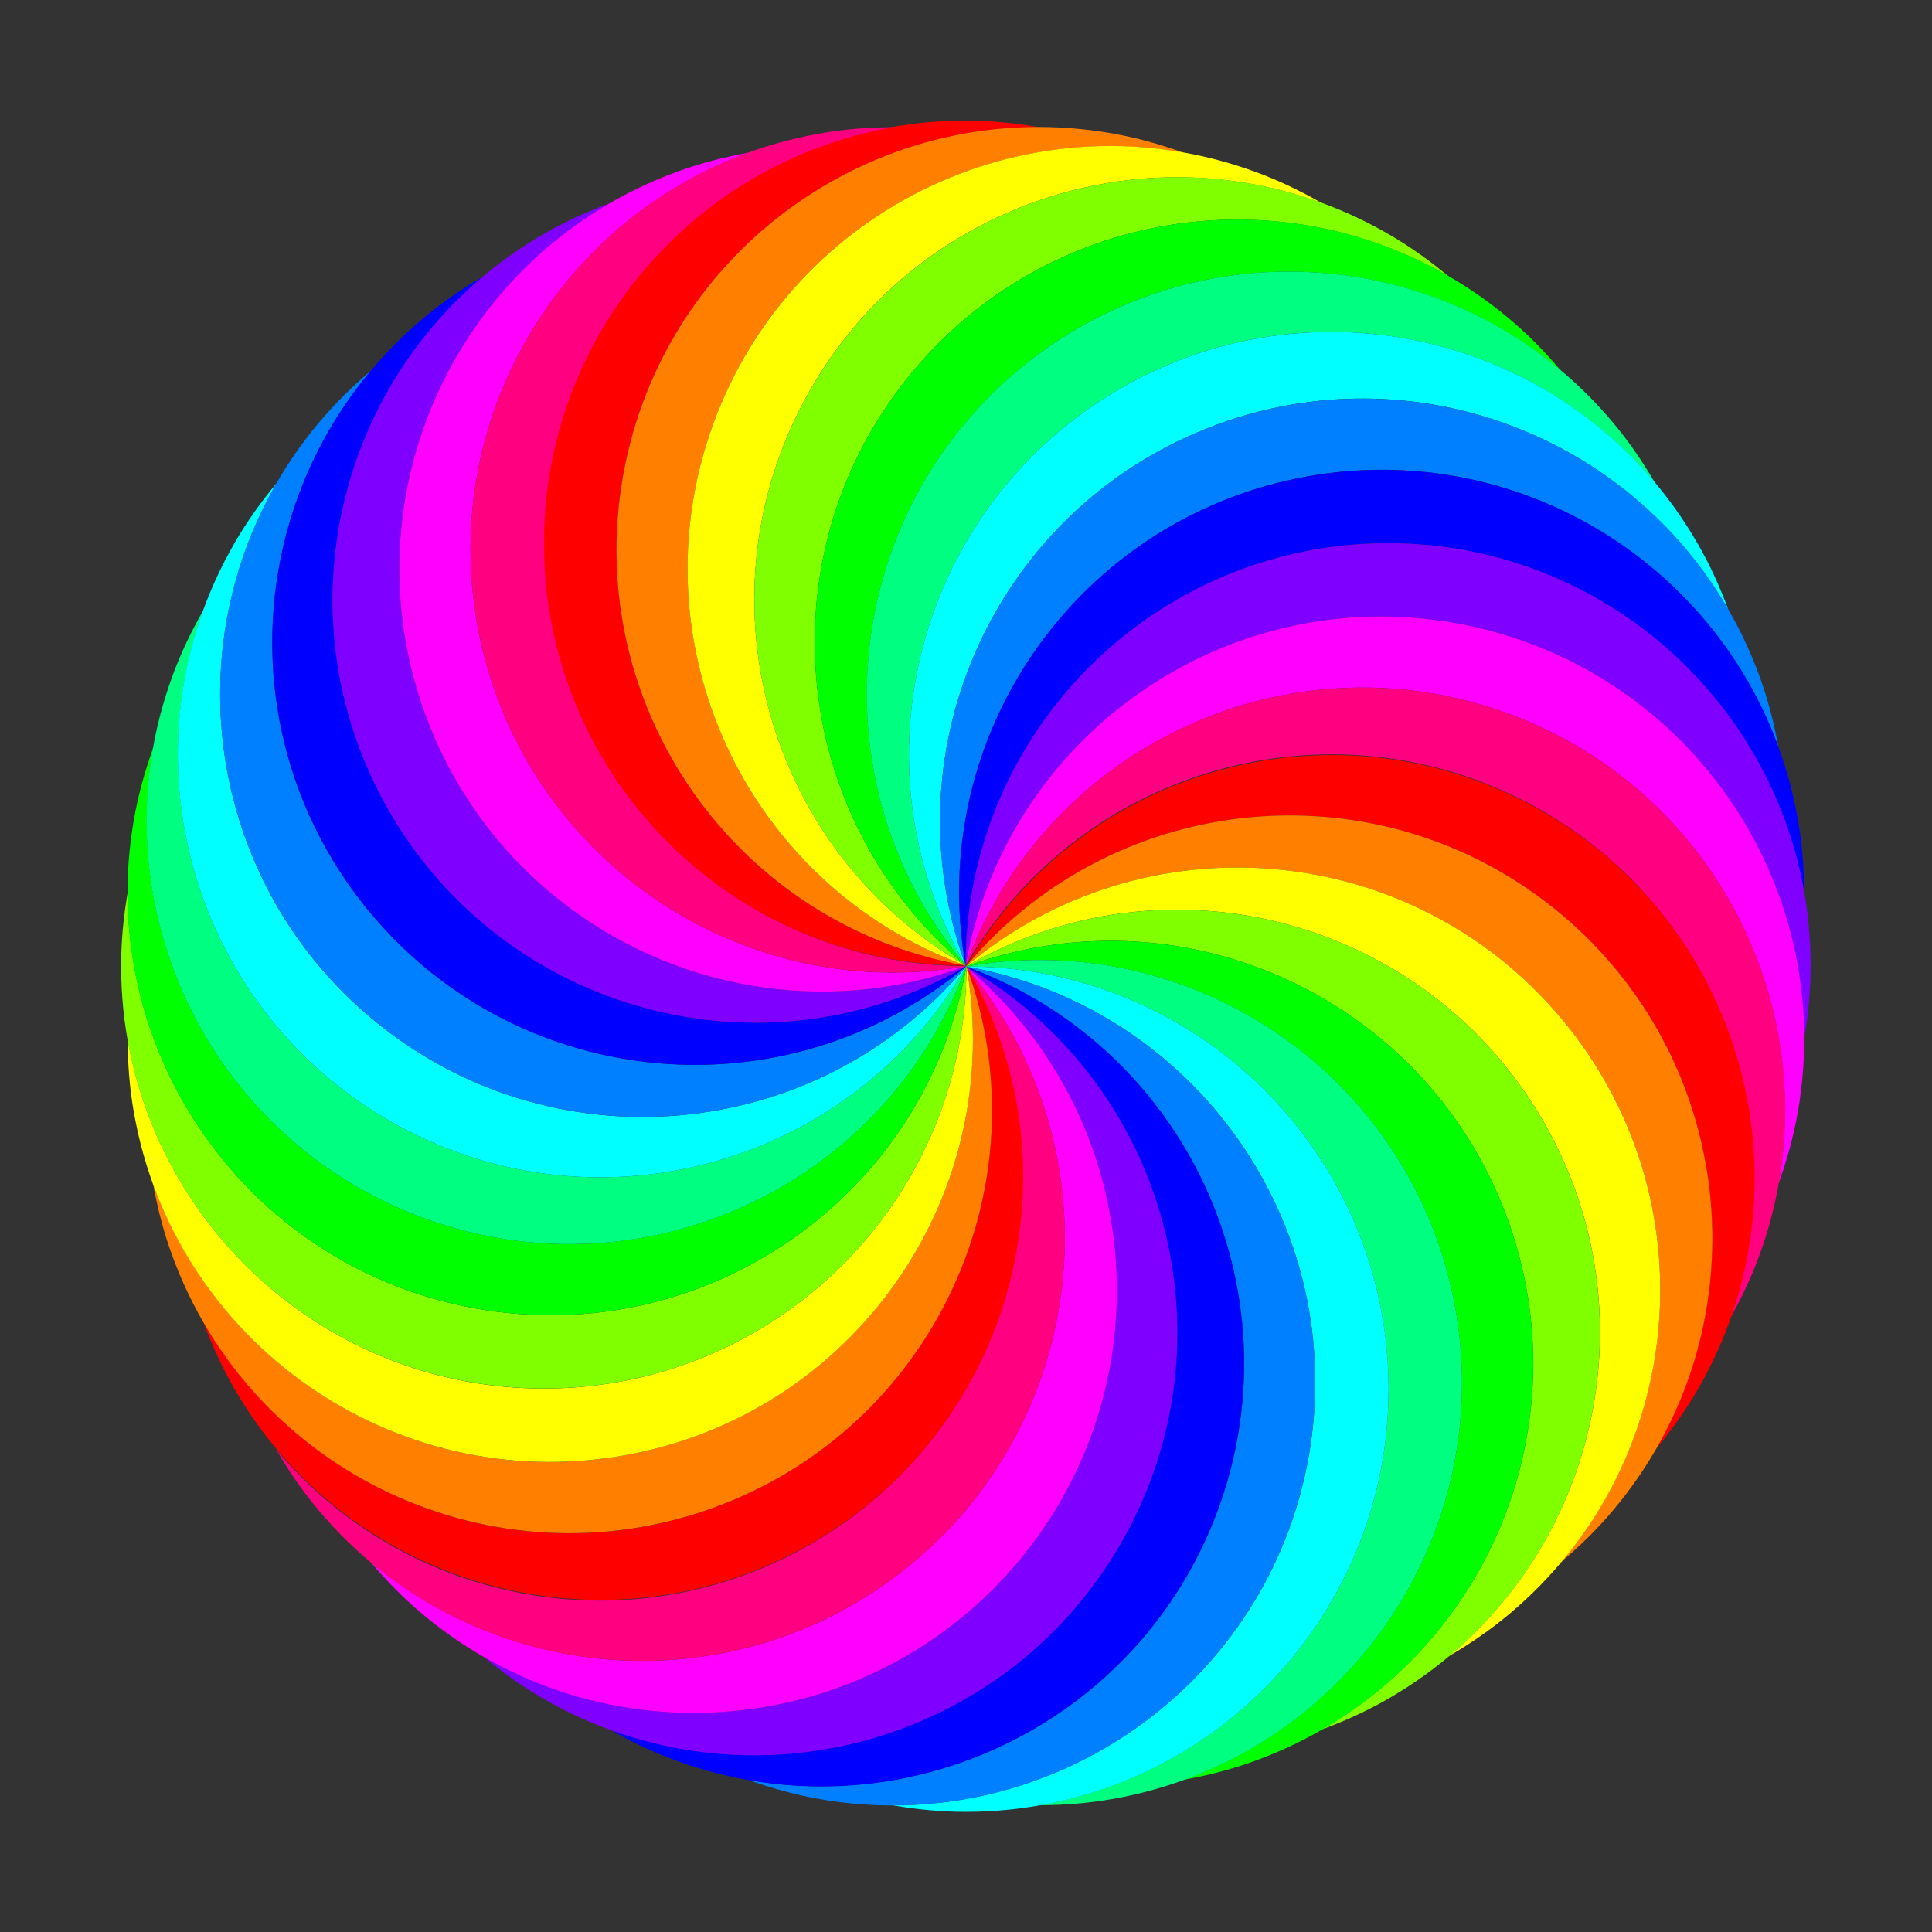 <?xml version="1.0" encoding="UTF-8" standalone="no"?>
<!-- Created with Inkscape (http://www.inkscape.org/) -->
<svg id="svg2" xmlns="http://www.w3.org/2000/svg" height="720" width="720" version="1.1">
 <rect width="100%" height="100%" fill="#333333" stroke="none"/>
 <g id="g4142" transform="matrix(1.266 0 0 1.266 -118.82 -109.17)">
  <path id="path3948" fill="#f00" d="m378.1 121.74c-68.684 0-124.34 55.711-124.34 124.4 0 68.684 55.66 124.34 124.34 124.34-67.64-11.93-112.79-76.43-100.87-144.07 10.65-60.37 63.16-102.79 122.42-102.74-7.001-1.223-14.201-1.927-21.552-1.927z"/>
  <path id="path4120" fill="#ff8000" d="m421.29 125.52c-67.64-11.93-132.13 33.27-144.05 100.91-11.927 67.641 33.223 132.12 100.86 144.05-64.542-23.491-97.806-94.856-74.315-159.4 20.967-57.606 80.048-90.262 138.4-79.923-6.683-2.421-13.65-4.364-20.89-5.64z"/>
  <path id="path4122" fill="#ff0" d="m463.17 136.74c-64.542-23.491-135.9 9.823-159.39 74.365-23.491 64.542 9.775 135.88 74.317 159.37-59.482-34.342-79.849-110.4-45.507-169.88 30.651-53.09 94.506-74.991 150.17-54.676-6.161-3.544-12.685-6.668-19.594-9.182z"/>
  <path id="path4124" fill="#80ff00" d="m502.47 155.07c-59.482-34.342-135.54-13.925-169.88 45.557-34.342 59.482-13.969 135.52 45.513 169.86-52.615-44.149-59.466-122.59-15.316-175.2 39.405-46.961 106.09-57.441 157.39-27.768-5.452-4.56-11.335-8.769-17.701-12.445z"/>
  <path id="path4126" fill="#0f0" d="m537.99 179.94c-52.615-44.149-131.06-37.25-175.21 15.365-44.149 52.615-37.289 131.03 15.326 175.18-44.149-52.615-37.275-131.05 15.34-175.2 46.961-39.405 114.45-38.145 159.82-0.016-4.577-5.438-9.64-10.604-15.271-15.33z"/>
  <path id="path4128" fill="#00ff80" d="m568.64 210.59c-44.149-52.615-122.6-59.443-175.22-15.294-52.615 44.149-59.476 122.57-15.326 175.18-34.342-59.482-13.952-135.53 45.53-169.87 53.09-30.651 119.34-17.691 157.39 27.736-3.563-6.15-7.652-12.117-12.377-17.749z"/>
  <path id="path4130" fill="#0ff" d="m593.51 246.11c-34.34-59.48-110.42-79.83-169.9-45.49-59.482 34.342-79.855 110.38-45.513 169.86-23.491-64.542 9.795-135.9 74.337-159.39 57.606-20.967 120.6 3.301 150.19 54.646-2.441-6.675-5.431-13.262-9.107-19.628z"/>
  <path id="path4132" fill="#0080ff" d="m611.84 285.41c-23.49-64.54-94.88-97.79-159.42-74.3-64.55 23.49-97.81 94.83-74.32 159.37-11.93-67.64 33.24-132.13 100.88-144.06 60.371-10.645 118.19 24.192 138.41 79.895-1.245-6.997-3.046-14.003-5.561-20.912z"/>
  <path id="path4134" fill="#00f" d="m623.06 327.29c-11.927-67.641-76.457-112.78-144.1-100.85-67.641 11.927-112.79 76.407-100.86 144.05 0-68.684 55.683-124.35 124.37-124.35 61.303-2e-13 112.2 44.349 122.44 102.72-0.011-7.107-0.568-14.32-1.845-21.56z"/>
  <path id="path4136" fill="#8000ff" d="m626.84 370.48c0-68.684-55.711-124.34-124.4-124.34-68.684 9e-14 -124.34 55.66-124.34 124.34 11.927-67.641 76.431-112.79 144.07-100.87 60.371 10.645 102.79 63.158 102.74 122.42 1.223-7.001 1.927-14.201 1.927-21.552z"/>
  <path id="path4138" fill="#f0f" d="m623.06 413.68c11.927-67.641-33.272-132.13-100.91-144.06-67.641-11.927-132.12 33.223-144.05 100.86 23.491-64.542 94.856-97.806 159.4-74.315 57.606 20.967 90.262 80.048 79.923 138.4 2.421-6.683 4.364-13.65 5.64-20.89z"/>
  <path id="path4140" fill="#ff0080" d="m611.84 455.56c23.491-64.542-9.823-135.9-74.365-159.39-64.542-23.491-135.88 9.775-159.37 74.317 34.342-59.482 110.4-79.849 169.88-45.507 53.09 30.651 74.991 94.506 54.676 150.17 3.544-6.161 6.668-12.685 9.182-19.594z"/>
 </g>
 <g id="g4156" transform="matrix(-.633 1.097 -1.097 -.633 1005.7 179.92)">
  <path id="path4158" fill="#f00" d="m378.1 121.74c-68.684 0-124.34 55.711-124.34 124.4 0 68.684 55.66 124.34 124.34 124.34-67.64-11.93-112.79-76.43-100.87-144.07 10.65-60.37 63.16-102.79 122.42-102.74-7.001-1.223-14.201-1.927-21.552-1.927z"/>
  <path id="path4160" fill="#ff8000" d="m421.29 125.52c-67.64-11.93-132.13 33.27-144.05 100.91-11.927 67.641 33.223 132.12 100.86 144.05-64.542-23.491-97.806-94.856-74.315-159.4 20.967-57.606 80.048-90.262 138.4-79.923-6.683-2.421-13.65-4.364-20.89-5.64z"/>
  <path id="path4162" fill="#ff0" d="m463.17 136.74c-64.542-23.491-135.9 9.823-159.39 74.365-23.491 64.542 9.775 135.88 74.317 159.37-59.482-34.342-79.849-110.4-45.507-169.88 30.651-53.09 94.506-74.991 150.17-54.676-6.161-3.544-12.685-6.668-19.594-9.182z"/>
  <path id="path4164" fill="#80ff00" d="m502.47 155.07c-59.482-34.342-135.54-13.925-169.88 45.557-34.342 59.482-13.969 135.52 45.513 169.86-52.615-44.149-59.466-122.59-15.316-175.2 39.405-46.961 106.09-57.441 157.39-27.768-5.452-4.56-11.335-8.769-17.701-12.445z"/>
  <path id="path4166" fill="#0f0" d="m537.99 179.94c-52.615-44.149-131.06-37.25-175.21 15.365-44.149 52.615-37.289 131.03 15.326 175.18-44.149-52.615-37.275-131.05 15.34-175.2 46.961-39.405 114.45-38.145 159.82-0.016-4.577-5.438-9.64-10.604-15.271-15.33z"/>
  <path id="path4168" fill="#00ff80" d="m568.64 210.59c-44.149-52.615-122.6-59.443-175.22-15.294-52.615 44.149-59.476 122.57-15.326 175.18-34.342-59.482-13.952-135.53 45.53-169.87 53.09-30.651 119.34-17.691 157.39 27.736-3.563-6.15-7.652-12.117-12.377-17.749z"/>
  <path id="path4170" fill="#0ff" d="m593.51 246.11c-34.34-59.48-110.42-79.83-169.9-45.49-59.482 34.342-79.855 110.38-45.513 169.86-23.491-64.542 9.795-135.9 74.337-159.39 57.606-20.967 120.6 3.301 150.19 54.646-2.441-6.675-5.431-13.262-9.107-19.628z"/>
  <path id="path4172" fill="#0080ff" d="m611.84 285.41c-23.49-64.54-94.88-97.79-159.42-74.3-64.55 23.49-97.81 94.83-74.32 159.37-11.93-67.64 33.24-132.13 100.88-144.06 60.371-10.645 118.19 24.192 138.41 79.895-1.245-6.997-3.046-14.003-5.561-20.912z"/>
  <path id="path4174" fill="#00f" d="m623.06 327.29c-11.927-67.641-76.457-112.78-144.1-100.85-67.641 11.927-112.79 76.407-100.86 144.05 0-68.684 55.683-124.35 124.37-124.35 61.303-2e-13 112.2 44.349 122.44 102.72-0.011-7.107-0.568-14.32-1.845-21.56z"/>
  <path id="path4176" fill="#8000ff" d="m626.84 370.48c0-68.684-55.711-124.34-124.4-124.34-68.684 9e-14 -124.34 55.66-124.34 124.34 11.927-67.641 76.431-112.79 144.07-100.87 60.371 10.645 102.79 63.158 102.74 122.42 1.223-7.001 1.927-14.201 1.927-21.552z"/>
  <path id="path4178" fill="#f0f" d="m623.06 413.68c11.927-67.641-33.272-132.13-100.91-144.06-67.641-11.927-132.12 33.223-144.05 100.86 23.491-64.542 94.856-97.806 159.4-74.315 57.606 20.967 90.262 80.048 79.923 138.4 2.421-6.683 4.364-13.65 5.64-20.89z"/>
  <path id="path4180" fill="#ff0080" d="m611.84 455.56c23.491-64.542-9.823-135.9-74.365-159.39-64.542-23.491-135.88 9.775-159.37 74.317 34.342-59.482 110.4-79.849 169.88-45.507 53.09 30.651 74.991 94.506 54.676 150.17 3.544-6.161 6.668-12.685 9.182-19.594z"/>
 </g>
 <g id="g4182" transform="matrix(-.633 -1.097 1.097 -.633 193.09 1009.3)">
  <path id="path4184" fill="#f00" d="m378.1 121.74c-68.684 0-124.34 55.711-124.34 124.4 0 68.684 55.66 124.34 124.34 124.34-67.64-11.93-112.79-76.43-100.87-144.07 10.65-60.37 63.16-102.79 122.42-102.74-7.001-1.223-14.201-1.927-21.552-1.927z"/>
  <path id="path4186" fill="#ff8000" d="m421.29 125.52c-67.64-11.93-132.13 33.27-144.05 100.91-11.927 67.641 33.223 132.12 100.86 144.05-64.542-23.491-97.806-94.856-74.315-159.4 20.967-57.606 80.048-90.262 138.4-79.923-6.683-2.421-13.65-4.364-20.89-5.64z"/>
  <path id="path4188" fill="#ff0" d="m463.17 136.74c-64.542-23.491-135.9 9.823-159.39 74.365-23.491 64.542 9.775 135.88 74.317 159.37-59.482-34.342-79.849-110.4-45.507-169.88 30.651-53.09 94.506-74.991 150.17-54.676-6.161-3.544-12.685-6.668-19.594-9.182z"/>
  <path id="path4190" fill="#80ff00" d="m502.47 155.07c-59.482-34.342-135.54-13.925-169.88 45.557-34.342 59.482-13.969 135.52 45.513 169.86-52.615-44.149-59.466-122.59-15.316-175.2 39.405-46.961 106.09-57.441 157.39-27.768-5.452-4.56-11.335-8.769-17.701-12.445z"/>
  <path id="path4192" fill="#0f0" d="m537.99 179.94c-52.615-44.149-131.06-37.25-175.21 15.365-44.149 52.615-37.289 131.03 15.326 175.18-44.149-52.615-37.275-131.05 15.34-175.2 46.961-39.405 114.45-38.145 159.82-0.016-4.577-5.438-9.64-10.604-15.271-15.33z"/>
  <path id="path4194" fill="#00ff80" d="m568.64 210.59c-44.149-52.615-122.6-59.443-175.22-15.294-52.615 44.149-59.476 122.57-15.326 175.18-34.342-59.482-13.952-135.53 45.53-169.87 53.09-30.651 119.34-17.691 157.39 27.736-3.563-6.15-7.652-12.117-12.377-17.749z"/>
  <path id="path4196" fill="#0ff" d="m593.51 246.11c-34.34-59.48-110.42-79.83-169.9-45.49-59.482 34.342-79.855 110.38-45.513 169.86-23.491-64.542 9.795-135.9 74.337-159.39 57.606-20.967 120.6 3.301 150.19 54.646-2.441-6.675-5.431-13.262-9.107-19.628z"/>
  <path id="path4198" fill="#0080ff" d="m611.84 285.41c-23.49-64.54-94.88-97.79-159.42-74.3-64.55 23.49-97.81 94.83-74.32 159.37-11.93-67.64 33.24-132.13 100.88-144.06 60.371-10.645 118.19 24.192 138.41 79.895-1.245-6.997-3.046-14.003-5.561-20.912z"/>
  <path id="path4200" fill="#00f" d="m623.06 327.29c-11.927-67.641-76.457-112.78-144.1-100.85-67.641 11.927-112.79 76.407-100.86 144.05 0-68.684 55.683-124.35 124.37-124.35 61.303-2e-13 112.2 44.349 122.44 102.72-0.011-7.107-0.568-14.32-1.845-21.56z"/>
  <path id="path4202" fill="#8000ff" d="m626.84 370.48c0-68.684-55.711-124.34-124.4-124.34-68.684 9e-14 -124.34 55.66-124.34 124.34 11.927-67.641 76.431-112.79 144.07-100.87 60.371 10.645 102.79 63.158 102.74 122.42 1.223-7.001 1.927-14.201 1.927-21.552z"/>
  <path id="path4204" fill="#f0f" d="m623.06 413.68c11.927-67.641-33.272-132.13-100.91-144.06-67.641-11.927-132.12 33.223-144.05 100.86 23.491-64.542 94.856-97.806 159.4-74.315 57.606 20.967 90.262 80.048 79.923 138.4 2.421-6.683 4.364-13.65 5.64-20.89z"/>
  <path id="path4206" fill="#ff0080" d="m611.84 455.56c23.491-64.542-9.823-135.9-74.365-159.39-64.542-23.491-135.88 9.775-159.37 74.317 34.342-59.482 110.4-79.849 169.88-45.507 53.09 30.651 74.991 94.506 54.676 150.17 3.544-6.161 6.668-12.685 9.182-19.594z"/>
 </g>
</svg>
